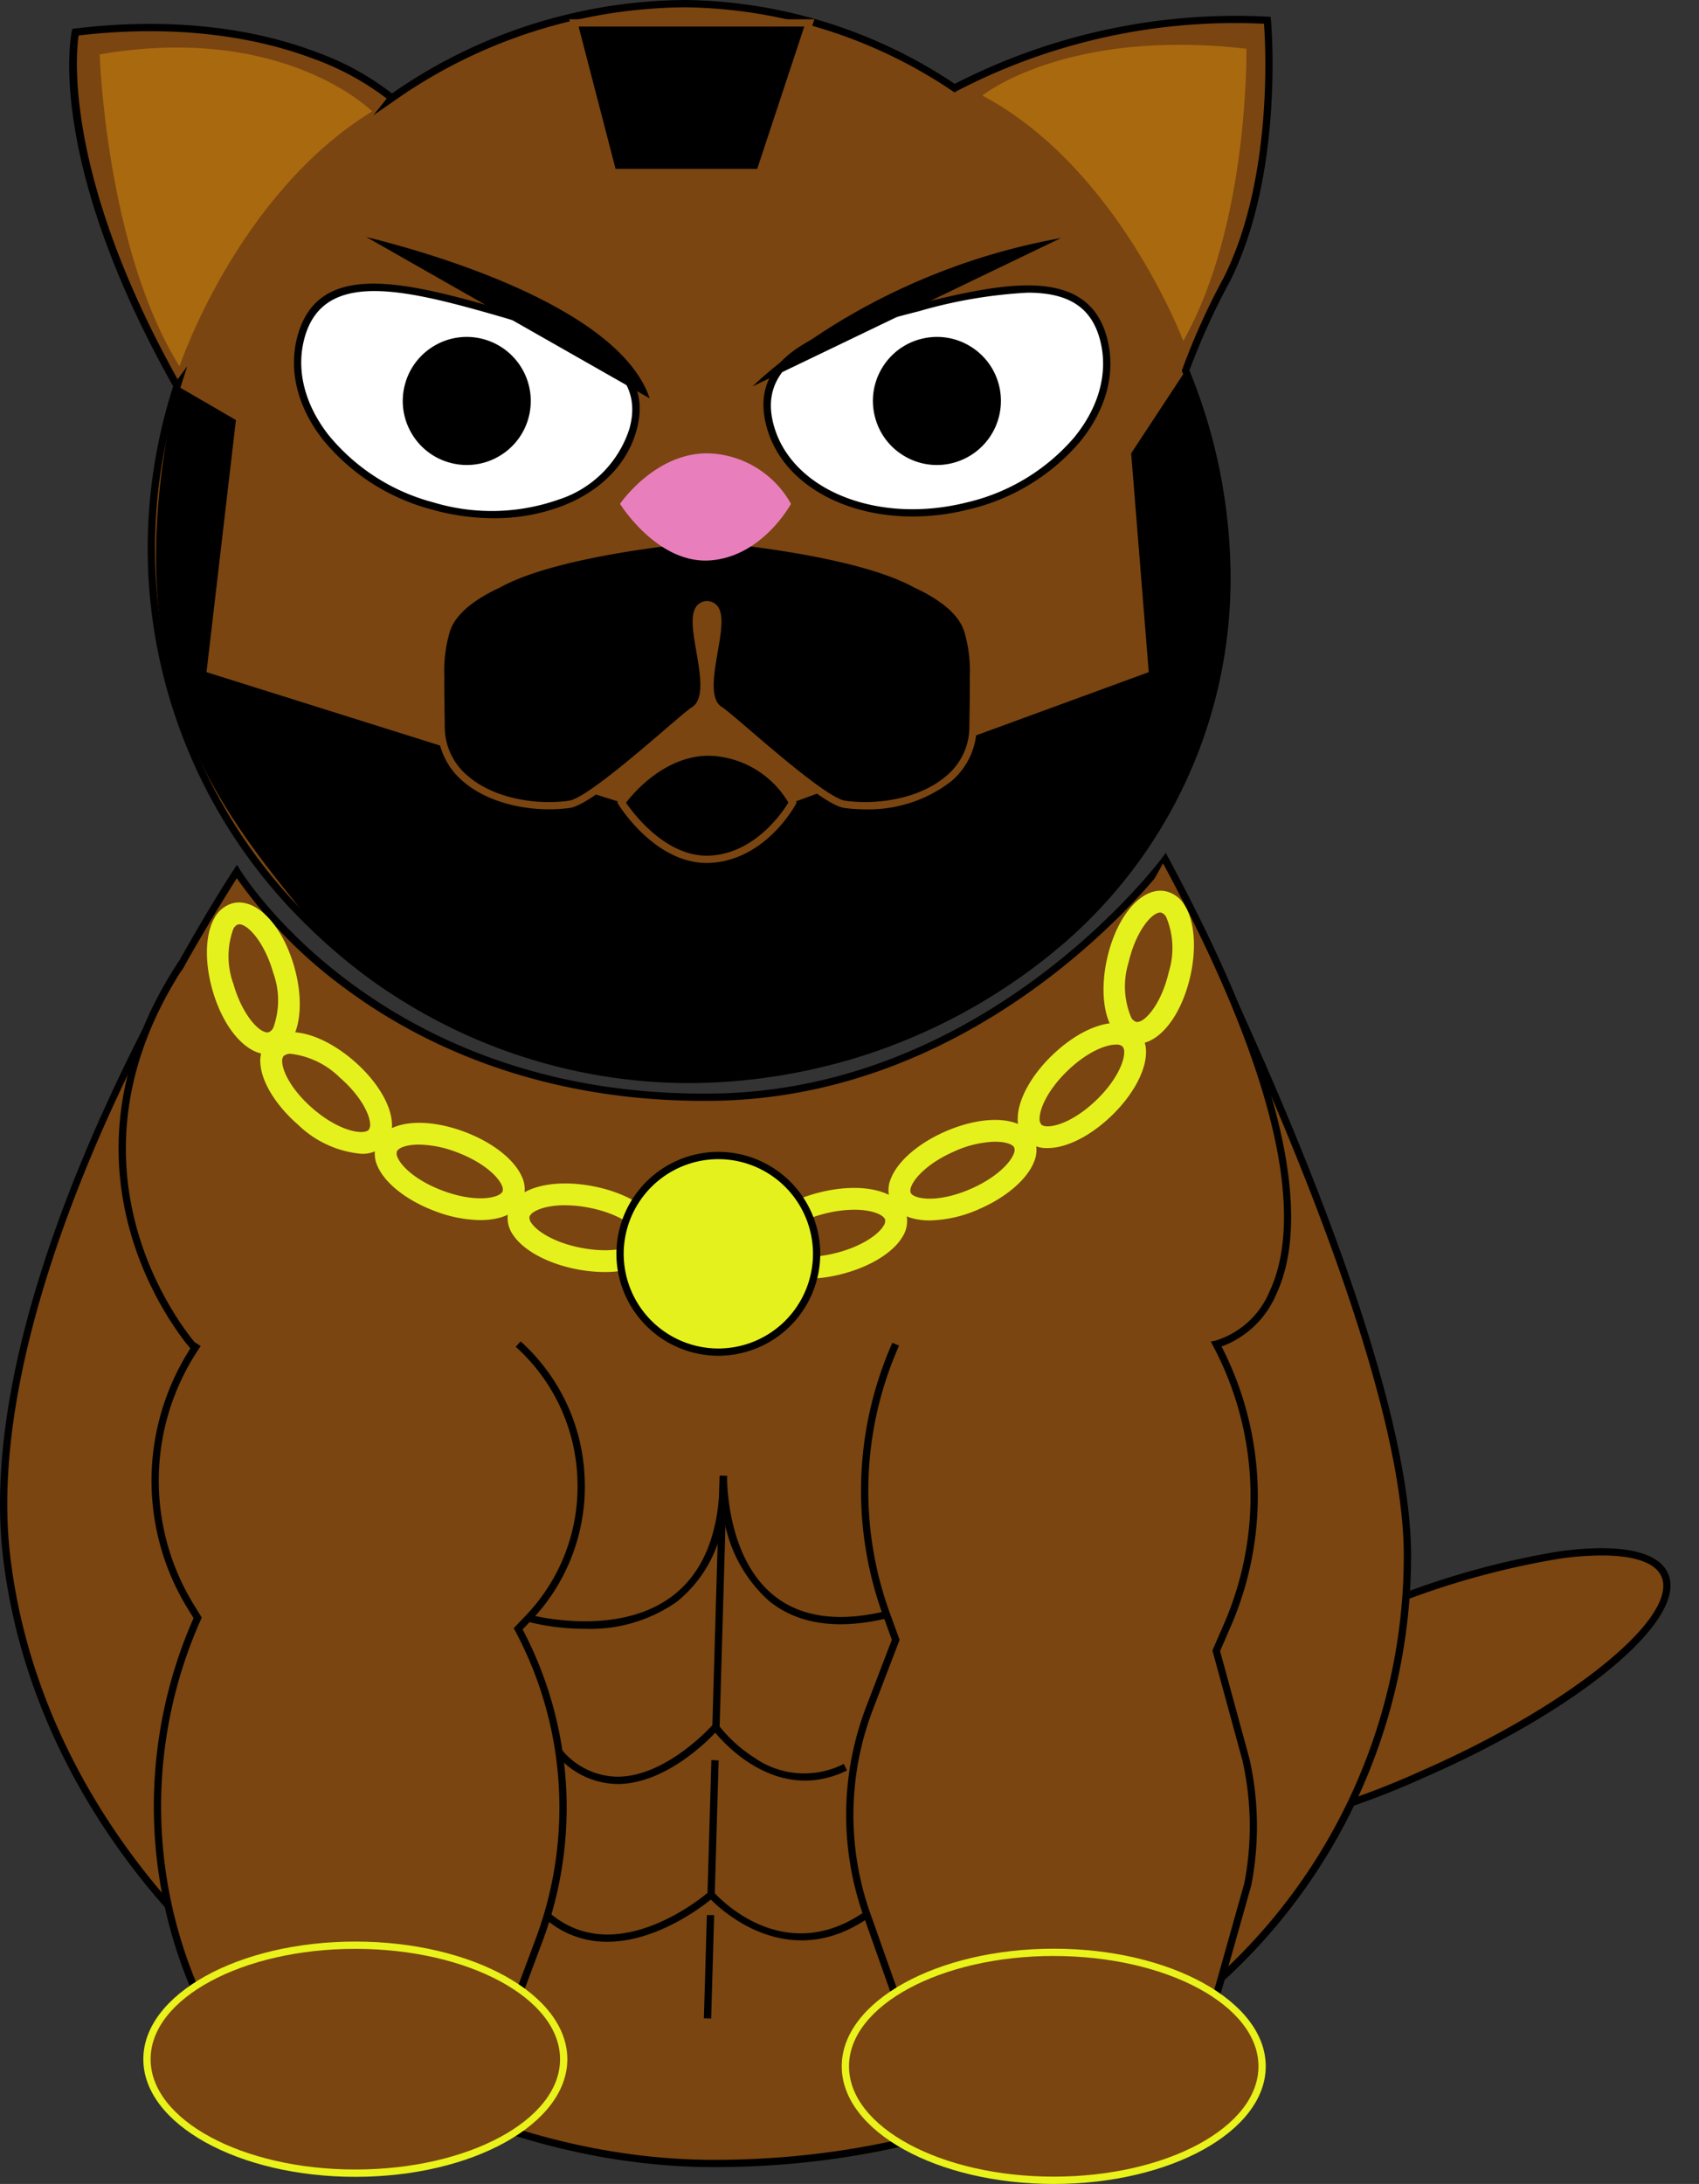 <svg id="Grupo_184693" data-name="Grupo 184693" xmlns="http://www.w3.org/2000/svg" width="154.022" height="197.946" viewBox="0 0 154.022 197.946">
  <rect x="0" y="0" width="154.022" height="197.946" fill="#333333" stroke="none"/>
  <g id="Grupo_184657" data-name="Grupo 184657" transform="translate(6.273)">
    <path id="Trazado_181757" data-name="Trazado 181757" d="M2380.109-884.51c4.951-9.9,3.66-23.462,3.66-23.462a54.529,54.529,0,0,0-28.352,6.148,44.623,44.623,0,0,0-24.385-7.655,46.855,46.855,0,0,0-26.644,8.556h0s-9.09-8.34-28.677-5.971c0,0-2.435,11.386,9.222,32.061l.005-.007a47.946,47.946,0,0,0-2.34,14.763c0,26.927,22.753,48.109,48.432,48.109s49.077-18.6,49.077-45.526a49.864,49.864,0,0,0-3.626-18.417h0l0,0c-.04-.1-.081-.2-.121-.3C2376.529-876.925,2377.331-878.952,2380.109-884.51Z" transform="translate(-2275.154 909.809)" fill="#7a4510"/>
    <path id="Trazado_181758" data-name="Trazado 181758" d="M2330.853-811.81a49.369,49.369,0,0,1-34.076-14.05,47.7,47.7,0,0,1-14.687-34.388,48.268,48.268,0,0,1,2.309-14.716c-11.509-20.472-9.289-31.7-9.189-32.171l.049-.23.234-.028c10.185-1.23,17.5.472,21.841,2.117a24.794,24.794,0,0,1,6.9,3.767,46.978,46.978,0,0,1,26.619-8.469,44.889,44.889,0,0,1,24.4,7.6,55.818,55.818,0,0,1,28.357-6.092l.284.015.027.284c.013.137,1.243,13.769-3.693,23.641a63.316,63.316,0,0,0-3.7,8.123l.083.2a49.991,49.991,0,0,1,3.65,18.539,43.7,43.7,0,0,1-15.021,33.107A52.441,52.441,0,0,1,2330.853-811.81Zm-45.176-64.973-.6,1.873a47.609,47.609,0,0,0-2.324,14.661,47.048,47.048,0,0,0,14.487,33.916,48.7,48.7,0,0,0,33.615,13.863,51.775,51.775,0,0,0,33.949-12.582,43.051,43.051,0,0,0,14.8-32.614,49.339,49.339,0,0,0-3.6-18.295l-.162-.4.024-.1a62.512,62.512,0,0,1,3.775-8.365c4.461-8.921,3.795-21,3.648-23a54.64,54.64,0,0,0-27.877,6.117l-.177.106-.173-.114a44.286,44.286,0,0,0-24.2-7.6,46.362,46.362,0,0,0-26.456,8.5l-1.858,1.288,1.213-1.516a24.815,24.815,0,0,0-6.69-3.625c-4.232-1.6-11.343-3.249-21.244-2.093-.248,1.7-1.313,12.7,8.978,31.16Z" transform="translate(-2274.975 909.979)"/>
  </g>
  <g id="Grupo_184658" data-name="Grupo 184658" transform="translate(89.051 4.059)">
    <path id="Trazado_181759" data-name="Trazado 181759" d="M2418.616-876.985s-5.9-15.721-18.217-22.243c0,0,7.509-6.119,23.944-4.243C2424.343-903.471,2424.6-887.526,2418.616-876.985Z" transform="translate(-2400.399 903.829)" fill="#a9690f"/>
  </g>
  <g id="Grupo_184659" data-name="Grupo 184659" transform="translate(97.818 135.654)">
    <ellipse id="Elipse_3660" data-name="Elipse 3660" cx="27.283" cy="7.749" rx="27.283" ry="7.749" transform="translate(0 21.868) rotate(-23.625)" fill="#7a4510"/>
    <path id="Trazado_181760" data-name="Trazado 181760" d="M2423.848-670.632c-3.27,0-5.368-.784-6.031-2.3-1.816-4.151,7.875-12.262,22.061-18.468a74.1,74.1,0,0,1,18.672-5.677c5.468-.745,8.97-.032,9.864,2.012h0c1.816,4.151-7.874,12.263-22.06,18.468a74.09,74.09,0,0,1-18.673,5.676A28.622,28.622,0,0,1,2423.848-670.632Zm38.555-26.074a28.1,28.1,0,0,0-3.764.283,73.423,73.423,0,0,0-18.5,5.628c-13.385,5.855-23.332,13.914-21.721,17.6.754,1.723,4.1,2.315,9.171,1.623a73.457,73.457,0,0,0,18.5-5.628c13.385-5.855,23.332-13.914,21.72-17.6C2467.263-696.052,2465.351-696.706,2462.4-696.706Z" transform="translate(-2415.014 702.032)"/>
  </g>
  <g id="Grupo_184660" data-name="Grupo 184660" transform="translate(0 77.292)">
    <path id="Trazado_181761" data-name="Trazado 181761" d="M2393.225-728.852c0-20.664-21.956-63.069-21.956-63.069s-15.5,21.17-40.9,21.525c-30.782.431-43.266-20.449-43.266-20.449s-23.893,35.947-20.88,61.993c3.5,30.232,33.712,55.1,64.146,55.1C2367.18-673.746,2393.225-698.418,2393.225-728.852Z" transform="translate(-2265.638 792.545)" fill="#7a4510"/>
    <path id="Trazado_181762" data-name="Trazado 181762" d="M2330.205-673.738h0c-14.721,0-30.17-5.939-42.386-16.294-12.557-10.642-20.4-24.529-22.086-39.1-2.993-25.867,20.693-61.853,20.932-62.214l.29-.435.269.448c.124.207,12.758,20.736,42.978,20.288,24.937-.348,40.482-21.179,40.636-21.39l.314-.429.245.472c.22.425,21.993,42.714,21.993,63.221a52.178,52.178,0,0,1-17.734,39.211C2364-679.5,2347.854-673.738,2330.205-673.738Zm-43.268-116.821a175.132,175.132,0,0,0-11.273,20.769c-5.087,11.129-10.825,27.2-9.278,40.579,1.667,14.407,9.429,28.142,21.857,38.675,12.1,10.255,27.393,16.138,41.96,16.138,17.487,0,33.472-5.7,45.01-16.055a51.526,51.526,0,0,0,17.515-38.72c0-19.2-19.314-57.794-21.683-62.455-2.369,2.987-17.553,20.916-40.836,21.241-15.973.226-26.978-5.384-33.377-10.128A43.037,43.037,0,0,1,2286.937-790.559Z" transform="translate(-2265.469 792.866)"/>
  </g>
  <g id="Grupo_184661" data-name="Grupo 184661" transform="translate(13.734 121.584)">
    <path id="Trazado_181763" data-name="Trazado 181763" d="M2290.625-725.386l-.245.37a21.731,21.731,0,0,0-.4,23.4l.641,1.043h0a41.725,41.725,0,0,0-.662,32.62l.662,1.653h29.059l1.9-5.086a34.27,34.27,0,0,0-1.744-27.9l-.158-.3.923-.969a17.351,17.351,0,0,0-.923-24.834h0" transform="translate(-2286.443 725.63)" fill="#7a4510"/>
    <path id="Trazado_181764" data-name="Trazado 181764" d="M2319.75-666.1h-29.511l-.746-1.861a42.271,42.271,0,0,1,.6-32.719l-.55-.895a22.131,22.131,0,0,1,.4-23.755l.245-.37.55.364-.246.371a21.468,21.468,0,0,0-.39,23.044l.734,1.192-.072.159a41.608,41.608,0,0,0-.657,32.363l.58,1.446h28.606l1.821-4.871a33.98,33.98,0,0,0-1.727-27.629l-.267-.51,1.086-1.14a16.89,16.89,0,0,0,4.684-12.371,16.889,16.889,0,0,0-5.59-11.99l.443-.489a17.541,17.541,0,0,1,5.806,12.454,17.541,17.541,0,0,1-4.865,12.851l-.76.8.048.091a34.641,34.641,0,0,1,1.76,28.166Z" transform="translate(-2286.28 725.756)"/>
  </g>
  <g id="Grupo_184662" data-name="Grupo 184662" transform="translate(76.708 77.76)">
    <path id="Trazado_181765" data-name="Trazado 181765" d="M2386.359-748.009l-.131.3a32.854,32.854,0,0,0-.7,24.213l.827,2.276-2.375,6.2a27.05,27.05,0,0,0-.24,18.7l2.615,7.389h29.059l2.858-10.131a27.643,27.643,0,0,0-.161-11.286l-2.7-9.887.981-2.255a29.457,29.457,0,0,0-.919-25.41l-.062-.118s17.27-3.41-4.628-43.912" transform="translate(-2381.866 792.078)" fill="#7a4510"/>
    <path id="Trazado_181766" data-name="Trazado 181766" d="M2415.5-688.673h-29.543l-2.692-7.609a27.4,27.4,0,0,1,.242-18.929l2.331-6.088-.784-2.159a33.065,33.065,0,0,1,.7-24.456l.131-.3.607.26-.131.306a32.411,32.411,0,0,0-.69,23.969l.87,2.391-2.419,6.318a26.748,26.748,0,0,0-.237,18.473l2.537,7.169H2415l2.789-9.891a27.2,27.2,0,0,0-.161-11.109l-2.728-10,1.027-2.361a29,29,0,0,0-.908-25.125l-.266-.508.431-.087a7.8,7.8,0,0,0,4.914-4.5c2.388-5.1,2.631-16-9.767-38.929l.581-.313c12.543,23.2,12.237,34.312,9.772,39.548a8.62,8.62,0,0,1-4.955,4.729,29.65,29.65,0,0,1,.8,25.451l-.934,2.148,2.666,9.775a28.006,28.006,0,0,1,.164,11.449Z" transform="translate(-2381.697 792.158)"/>
  </g>
  <g id="Grupo_184663" data-name="Grupo 184663" transform="translate(12.993 175.976)">
    <ellipse id="Elipse_3661" data-name="Elipse 3661" cx="18.888" cy="10.332" rx="18.888" ry="10.332" transform="translate(0.33 0.33)" fill="#7a4510"/>
    <path id="Trazado_181767" data-name="Trazado 181767" d="M2304.376-622.016c-10.6,0-19.219-4.783-19.219-10.663s8.621-10.662,19.219-10.662,19.219,4.783,19.219,10.662S2314.973-622.016,2304.376-622.016Zm0-20.665c-10.233,0-18.559,4.487-18.559,10s8.326,10,18.559,10,18.559-4.487,18.559-10S2314.609-642.681,2304.376-642.681Z" transform="translate(-2285.157 643.341)" fill="#e9f21a"/>
  </g>
  <g id="Grupo_184664" data-name="Grupo 184664" transform="translate(76.307 176.622)">
    <ellipse id="Elipse_3662" data-name="Elipse 3662" cx="18.888" cy="10.332" rx="18.888" ry="10.332" transform="translate(0.33 0.33)" fill="#7a4510"/>
    <path id="Trazado_181768" data-name="Trazado 181768" d="M2400.309-621.038c-10.6,0-19.219-4.783-19.219-10.662s8.621-10.662,19.219-10.662,19.219,4.783,19.219,10.662S2410.906-621.038,2400.309-621.038Zm0-20.664c-10.233,0-18.559,4.487-18.559,10s8.326,10,18.559,10,18.559-4.487,18.559-10S2410.542-641.7,2400.309-641.7Z" transform="translate(-2381.09 642.362)" fill="#e9f21a"/>
  </g>
  <g id="Grupo_184665" data-name="Grupo 184665" transform="translate(9.039 4.308)">
    <path id="Trazado_181769" data-name="Trazado 181769" d="M2286.4-874.548s5.2-15.579,17.463-23.117c0,0-7.979-8.039-24.7-5.168C2279.165-902.832,2279.713-885.316,2286.4-874.548Z" transform="translate(-2279.165 903.452)" fill="#a9690f"/>
  </g>
  <g id="Grupo_184666" data-name="Grupo 184666" transform="translate(47.811 133.762)">
    <path id="Trazado_181770" data-name="Trazado 181770" d="M2338.046-694.4s17.687,4.929,17.687-12.89c0,0-.452,16.238,14.789,12.574" transform="translate(-2337.958 707.298)" fill="#7a4510"/>
    <path id="Trazado_181771" data-name="Trazado 181771" d="M2343.14-693.436a21.173,21.173,0,0,1-5.228-.65l.177-.636c.079.022,7.926,2.143,12.971-1.69,2.8-2.125,4.24-5.686,4.295-10.589,0-.166,0-.271,0-.3l.66.009c0,.065,0,.13,0,.194.009,1.155.248,7.408,4.219,10.625,2.449,1.985,5.869,2.468,10.163,1.434l.154.642c-4.506,1.084-8.118.558-10.735-1.565a12.808,12.808,0,0,1-4.1-7.583,11.664,11.664,0,0,1-4.263,7.662A13.675,13.675,0,0,1,2343.14-693.436Z" transform="translate(-2337.912 707.303)"/>
  </g>
  <g id="Grupo_184667" data-name="Grupo 184667" transform="translate(63.81 133.761)">
    <line id="Línea_6" data-name="Línea 6" y1="49.169" x2="1.449" transform="translate(0.326 0.01)" fill="#7a4510"/>
    <rect id="Rectángulo_174675" data-name="Rectángulo 174675" width="49.19" height="0.66" transform="matrix(0.029, -1, 1, 0.029, 0, 49.169)"/>
  </g>
  <g id="Grupo_184668" data-name="Grupo 184668" transform="translate(50.427 156.011)">
    <path id="Trazado_181772" data-name="Trazado 181772" d="M2368.214-669.159c-6.768,3.3-11.777-3.63-11.777-3.63s-7.982,9.14-14.188,2.26" transform="translate(-2342.003 673.318)" fill="#7a4510"/>
    <path id="Trazado_181773" data-name="Trazado 181773" d="M2347.412-667.907a7.313,7.313,0,0,1-5.535-2.674l.49-.442a6.682,6.682,0,0,0,5.046,2.456h.052c4.462-.036,8.557-4.665,8.6-4.712l.272-.312.243.336a13.042,13.042,0,0,0,3.277,2.977,7.9,7.9,0,0,0,8.088.55l.29.593c-6.079,2.965-10.824-2.077-11.94-3.419-1.009,1.063-4.69,4.615-8.823,4.648Z" transform="translate(-2341.877 673.591)"/>
  </g>
  <g id="Grupo_184669" data-name="Grupo 184669" transform="translate(49.397 171.249)">
    <path id="Trazado_181774" data-name="Trazado 181774" d="M2369.615-647.986c-7.788,5.435-14.119-1.809-14.119-1.809s-8.39,7.456-14.856,1.915" transform="translate(-2340.426 650.262)" fill="#7a4510"/>
    <path id="Trazado_181775" data-name="Trazado 181775" d="M2345.969-645.757a8.453,8.453,0,0,1-5.653-2.113l.429-.5c6.175,5.292,14.34-1.838,14.422-1.911l.248-.22.219.25c.251.286,6.232,6.955,13.682,1.755l.378.542c-7.119,4.967-13.121-.409-14.334-1.629C2354.347-648.764,2350.334-645.757,2345.969-645.757Z" transform="translate(-2340.316 650.503)"/>
  </g>
  <g id="Grupo_184674" data-name="Grupo 184674" transform="translate(18.755 81.797)">
    <g id="Grupo_184670" data-name="Grupo 184670">
      <path id="Trazado_181776" data-name="Trazado 181776" d="M2299.389-772.284c-1.945,0-4.01-2.35-5-5.834-.72-2.527-.656-5.01.166-6.48a2.7,2.7,0,0,1,1.614-1.355c2.115-.59,4.54,1.878,5.641,5.747h0c.72,2.526.656,5.009-.166,6.479a2.7,2.7,0,0,1-1.615,1.355A2.363,2.363,0,0,1,2299.389-772.284Zm-2.56-11.779a.47.47,0,0,0-.128.016.83.83,0,0,0-.42.415,7.281,7.281,0,0,0,.01,4.97c.837,2.94,2.479,4.578,3.2,4.383a.84.84,0,0,0,.421-.416,7.285,7.285,0,0,0-.01-4.97h0C2299.113-782.441,2297.6-784.063,2296.828-784.063Z" transform="translate(-2293.888 786.04)" fill="#e5f11d"/>
    </g>
    <g id="Grupo_184671" data-name="Grupo 184671" transform="translate(4.845 11.751)">
      <path id="Trazado_181777" data-name="Trazado 181777" d="M2310.364-757.208a9.453,9.453,0,0,1-5.708-2.627c-2-1.736-3.309-3.857-3.419-5.537a2.678,2.678,0,0,1,.614-2c1.448-1.639,4.836-.879,7.881,1.766h0c2,1.736,3.309,3.858,3.42,5.537a2.679,2.679,0,0,1-.615,2A2.789,2.789,0,0,1,2310.364-757.208Zm-6.342-9.056a.924.924,0,0,0-.686.2.806.806,0,0,0-.123.56c.063.946.935,2.6,2.743,4.172,2.5,2.169,4.679,2.426,5.1,1.95a.807.807,0,0,0,.123-.56c-.063-.945-.935-2.6-2.742-4.172h0A7.6,7.6,0,0,0,2304.021-766.264Z" transform="translate(-2301.229 768.234)" fill="#e5f11d"/>
    </g>
    <g id="Grupo_184672" data-name="Grupo 184672" transform="translate(15.216 19.971)">
      <path id="Trazado_181778" data-name="Trazado 181778" d="M2326.511-746.963a11.958,11.958,0,0,1-4.136-.824c-2.487-.937-4.461-2.473-5.152-4.011a2.671,2.671,0,0,1-.124-2.08c.781-2.039,4.225-2.5,8.009-1.077,2.487.936,4.462,2.474,5.153,4.011a2.676,2.676,0,0,1,.125,2.08C2329.909-747.621,2328.441-746.963,2326.511-746.963Zm-5.556-6.843c-1.157,0-1.881.3-2.007.636a.8.8,0,0,0,.081.56c.39.867,1.791,2.121,4.045,2.969,3.1,1.169,5.237.657,5.463.068a.8.8,0,0,0-.082-.56c-.389-.867-1.791-2.121-4.044-2.969A9.975,9.975,0,0,0,2320.955-753.806Z" transform="translate(-2316.943 755.78)" fill="#e5f11d"/>
    </g>
    <g id="Grupo_184673" data-name="Grupo 184673" transform="translate(27.257 25.467)">
      <path id="Trazado_181779" data-name="Trazado 181779" d="M2344-739.423a13.4,13.4,0,0,1-2.531-.253c-2.612-.5-4.821-1.688-5.763-3.087a2.672,2.672,0,0,1-.476-2.027c.421-2.142,3.737-3.178,7.712-2.409h0c2.612.5,4.82,1.687,5.762,3.087a2.673,2.673,0,0,1,.477,2.027C2348.855-740.42,2346.777-739.423,2344-739.423Zm-3.61-6.053c-1.961,0-3.126.6-3.218,1.068a.811.811,0,0,0,.176.539c.533.79,2.129,1.792,4.5,2.25,3.26.63,5.272-.23,5.393-.849a.806.806,0,0,0-.175-.538c-.532-.79-2.129-1.792-4.5-2.25h0A11.536,11.536,0,0,0,2340.392-745.475Z" transform="translate(-2335.187 747.452)" fill="#e5f11d"/>
    </g>
  </g>
  <g id="Grupo_184679" data-name="Grupo 184679" transform="translate(68.301 80.733)">
    <g id="Grupo_184675" data-name="Grupo 184675" transform="translate(31.74)">
      <path id="Trazado_181780" data-name="Trazado 181780" d="M2420.087-773.777a2.34,2.34,0,0,1-.518-.057,2.7,2.7,0,0,1-1.682-1.27c-.9-1.426-1.087-3.9-.5-6.463h0c.9-3.92,3.2-6.507,5.339-6.028a2.7,2.7,0,0,1,1.682,1.27c.9,1.426,1.087,3.9.5,6.463C2424.078-776.257,2422.07-773.777,2420.087-773.777Zm2.1-11.9c-.764,0-2.218,1.7-2.873,4.551h0a7.276,7.276,0,0,0,.244,4.964.83.83,0,0,0,.441.393c.727.17,2.288-1.562,2.974-4.541a7.282,7.282,0,0,0-.245-4.964.833.833,0,0,0-.442-.393A.443.443,0,0,0,2422.192-785.674Z" transform="translate(-2417.051 787.652)" fill="#e5f11d"/>
    </g>
    <g id="Grupo_184676" data-name="Grupo 184676" transform="translate(23.962 11.975)">
      <path id="Trazado_181781" data-name="Trazado 181781" d="M2407.983-758.159a2.7,2.7,0,0,1-2-.754,2.677,2.677,0,0,1-.716-1.967c.025-1.683,1.225-3.868,3.132-5.7,2.906-2.8,6.25-3.73,7.78-2.167a2.678,2.678,0,0,1,.715,1.967c-.025,1.682-1.225,3.868-3.131,5.7C2411.806-759.2,2409.65-758.159,2407.983-758.159Zm6.191-9.378c-.9,0-2.587.63-4.4,2.379h0c-1.725,1.661-2.511,3.36-2.525,4.308a.809.809,0,0,0,.15.552c.444.454,2.61.086,4.993-2.209,1.725-1.66,2.511-3.359,2.525-4.307a.809.809,0,0,0-.151-.553A.834.834,0,0,0,2414.175-767.538Z" transform="translate(-2405.267 769.507)" fill="#e5f11d"/>
    </g>
    <g id="Grupo_184677" data-name="Grupo 184677" transform="translate(12.242 20.773)">
      <path id="Trazado_181782" data-name="Trazado 181782" d="M2391.263-747.067c-1.728,0-3.052-.582-3.552-1.711a2.673,2.673,0,0,1,.017-2.084c.612-1.571,2.5-3.207,4.941-4.269,3.707-1.618,7.17-1.331,8.054.665a2.674,2.674,0,0,1-.018,2.084c-.612,1.571-2.5,3.206-4.94,4.269A11.533,11.533,0,0,1,2391.263-747.067Zm5.928-7.138a9.561,9.561,0,0,0-3.73.888c-2.207.962-3.542,2.286-3.887,3.172a.8.8,0,0,0-.052.564c.255.578,2.411.979,5.452-.348,2.206-.962,3.542-2.287,3.887-3.172a.811.811,0,0,0,.052-.564C2398.783-753.957,2398.165-754.2,2397.191-754.2Z" transform="translate(-2387.508 756.177)" fill="#e5f11d"/>
    </g>
    <g id="Grupo_184678" data-name="Grupo 184678" transform="translate(0 26.936)">
      <path id="Trazado_181783" data-name="Trazado 181783" d="M2373.771-738.606c-2.491,0-4.358-.877-4.742-2.41a2.677,2.677,0,0,1,.372-2.049c.87-1.445,3.015-2.74,5.6-3.377h0c3.93-.972,7.295-.107,7.825,2.012a2.673,2.673,0,0,1-.371,2.048c-.87,1.446-3.014,2.74-5.6,3.378A12.994,12.994,0,0,1,2373.771-738.606Zm4.329-6.257a11.019,11.019,0,0,0-2.627.344h0c-2.342.578-3.885,1.661-4.376,2.476a.805.805,0,0,0-.147.547c.154.611,2.208,1.367,5.429.571,2.342-.579,3.885-1.661,4.376-2.477a.8.8,0,0,0,.148-.547C2380.8-744.372,2379.781-744.864,2378.1-744.864Z" transform="translate(-2368.959 746.839)" fill="#e5f11d"/>
    </g>
  </g>
  <g id="Grupo_184680" data-name="Grupo 184680" transform="translate(55.88 104.402)">
    <circle id="Elipse_3663" data-name="Elipse 3663" cx="8.91" cy="8.91" r="8.91" transform="translate(0.33 0.33)" fill="#e5f11d"/>
    <path id="Trazado_181784" data-name="Trazado 181784" d="M2359.379-733.31a9.25,9.25,0,0,1-9.24-9.24,9.25,9.25,0,0,1,9.24-9.24,9.25,9.25,0,0,1,9.24,9.24A9.25,9.25,0,0,1,2359.379-733.31Zm0-17.819a8.589,8.589,0,0,0-8.58,8.58,8.59,8.59,0,0,0,8.58,8.58,8.589,8.589,0,0,0,8.58-8.58A8.589,8.589,0,0,0,2359.379-751.129Z" transform="translate(-2350.139 751.789)"/>
  </g>
  <g id="Grupo_184681" data-name="Grupo 184681" transform="translate(10.749 87.174)">
    <path id="Trazado_181785" data-name="Trazado 181785" d="M2288.83-742.776s-14.062-15.261-1.223-34.843" transform="translate(-2281.908 777.8)" fill="#7a4510"/>
    <path id="Trazado_181786" data-name="Trazado 181786" d="M2288.437-742.645c-.143-.154-14.088-15.677-1.257-35.248l.552.362c-12.552,19.145,1.051,34.288,1.19,34.438Z" transform="translate(-2281.757 777.893)"/>
  </g>
  <g id="Grupo_184682" data-name="Grupo 184682" transform="translate(26.648 25.707)">
    <path id="Trazado_181787" data-name="Trazado 181787" d="M2336.742-857.6c-1.737,6.15-9.875,9.234-18.177,6.888s-13.622-9.233-11.885-15.382,8.62-4.787,16.921-2.442S2338.479-863.748,2336.742-857.6Z" transform="translate(-2306.018 870.853)" fill="#fff"/>
    <path id="Trazado_181788" data-name="Trazado 181788" d="M2323.963-849.767a20.838,20.838,0,0,1-5.659-.8,18.952,18.952,0,0,1-9.879-6.38c-2.31-2.99-3.1-6.332-2.234-9.409,1.832-6.481,8.933-5.043,17.329-2.67s15.2,4.864,13.368,11.343h0c-.869,3.078-3.294,5.51-6.827,6.849A17.223,17.223,0,0,1,2323.963-849.767Zm-10.825-20.588c-3.146,0-5.437,1.082-6.312,4.177-.811,2.872-.058,6.006,2.122,8.827a18.282,18.282,0,0,0,9.535,6.148,18.282,18.282,0,0,0,11.344-.249,9.931,9.931,0,0,0,6.427-6.41l.317.09-.317-.09c1.665-5.892-4.864-8.255-12.913-10.529C2319.52-869.472,2315.98-870.355,2313.138-870.355Z" transform="translate(-2305.847 871.029)"/>
  </g>
  <g id="Grupo_184683" data-name="Grupo 184683" transform="translate(35.852 29.876)">
    <circle id="Elipse_3664" data-name="Elipse 3664" cx="6.132" cy="6.132" r="6.132" transform="translate(0.333 0.333)"/>
    <path id="Trazado_181789" data-name="Trazado 181789" d="M2326.268-851.781a6.483,6.483,0,0,1-1.767-.247,6.418,6.418,0,0,1-3.883-3.063,6.422,6.422,0,0,1-.579-4.912,6.419,6.419,0,0,1,3.064-3.882,6.414,6.414,0,0,1,4.911-.58,6.469,6.469,0,0,1,4.461,7.975h0a6.418,6.418,0,0,1-3.063,3.883A6.428,6.428,0,0,1,2326.268-851.781Zm-.019-12.27a5.771,5.771,0,0,0-2.824.741,5.77,5.77,0,0,0-2.751,3.486,5.764,5.764,0,0,0,.52,4.41,5.761,5.761,0,0,0,3.485,2.751,5.766,5.766,0,0,0,4.41-.519,5.764,5.764,0,0,0,2.751-3.486h0a5.809,5.809,0,0,0-4.005-7.161A5.831,5.831,0,0,0,2326.249-864.05Z" transform="translate(-2319.793 864.711)" fill="#fff"/>
  </g>
  <g id="Grupo_184684" data-name="Grupo 184684" transform="translate(69.209 25.867)">
    <path id="Trazado_181790" data-name="Trazado 181790" d="M2401.362-865.677c1.565,6.2-3.947,12.931-12.311,15.044s-16.413-1.2-17.978-7.394,5.079-8.452,13.442-10.564S2399.8-871.873,2401.362-865.677Z" transform="translate(-2370.508 870.616)" fill="#fff"/>
    <path id="Trazado_181791" data-name="Trazado 181791" d="M2383.861-849.839c-6.5,0-12-3.2-13.279-8.278-1.649-6.529,5.22-8.828,13.681-10.965,4.568-1.154,8.2-1.879,11.078-1.667,3.394.25,5.413,1.826,6.169,4.821h0c.783,3.1-.1,6.418-2.5,9.343a18.944,18.944,0,0,1-10.053,6.1A20.915,20.915,0,0,1,2383.861-849.839Zm10.439-20.287a43.347,43.347,0,0,0-9.875,1.684c-8.11,2.049-14.7,4.226-13.2,10.163,1.517,6.009,9.4,9.219,17.577,7.156a18.285,18.285,0,0,0,9.7-5.879c2.257-2.759,3.1-5.87,2.367-8.763h0c-.687-2.721-2.459-4.1-5.577-4.325Q2394.812-870.126,2394.3-870.126Z" transform="translate(-2370.335 870.786)"/>
  </g>
  <g id="Grupo_184685" data-name="Grupo 184685" transform="translate(78.473 29.877)">
    <circle id="Elipse_3665" data-name="Elipse 3665" cx="6.132" cy="6.132" r="6.132" transform="translate(0.333 0.333)"/>
    <path id="Trazado_181792" data-name="Trazado 181792" d="M2390.824-851.781a6.423,6.423,0,0,1-3.3-.915,6.421,6.421,0,0,1-2.954-3.967,6.42,6.42,0,0,1,.716-4.894,6.421,6.421,0,0,1,3.967-2.953,6.419,6.419,0,0,1,4.893.716,6.419,6.419,0,0,1,2.954,3.967,6.469,6.469,0,0,1-4.683,7.847A6.475,6.475,0,0,1,2390.824-851.781Zm.022-12.268a5.863,5.863,0,0,0-1.431.179,5.764,5.764,0,0,0-3.562,2.652,5.764,5.764,0,0,0-.643,4.394,5.76,5.76,0,0,0,2.652,3.561,5.758,5.758,0,0,0,4.394.644,5.809,5.809,0,0,0,4.205-7.046,5.767,5.767,0,0,0-2.652-3.562A5.768,5.768,0,0,0,2390.846-864.049Z" transform="translate(-2384.371 864.709)" fill="#fff"/>
  </g>
  <g id="Grupo_184686" data-name="Grupo 184686" transform="translate(51.599 1.749)">
    <path id="Trazado_181793" data-name="Trazado 181793" d="M2344.3-906.829h21.344l-4.484,13.556h-13.337Z" transform="translate(-2343.873 907.159)"/>
    <path id="Trazado_181794" data-name="Trazado 181794" d="M2361.178-893.113h-13.832l-3.693-14.216h22.227Zm-13.321-.66H2360.7l4.266-12.9h-20.459Z" transform="translate(-2343.653 907.329)" fill="#7a4510"/>
  </g>
  <g id="Grupo_184687" data-name="Grupo 184687" transform="translate(14.143 33.592)">
    <path id="Trazado_181795" data-name="Trazado 181795" d="M2288.811-857.7l5.334,3.1-2.667,22.849,37.628,11.823h15.5l32.29-11.823-1.594-19.834,4.935-7.5s5.124,12.344,3.676,21.313-1.431,22.1-22.9,36.041-50.782,4.172-59.347-6.494S2282.509-830.108,2288.811-857.7Z" transform="translate(-2286.9 859.08)"/>
  </g>
  <g id="Grupo_184688" data-name="Grupo 184688" transform="translate(55.956 67.838)">
    <path id="Trazado_181796" data-name="Trazado 181796" d="M2350.85-802.112s3.369,5.451,8.142,5.128,7.356-5.128,7.356-5.128a8.9,8.9,0,0,0-7.1-4.558C2354.206-807.029,2350.85-802.112,2350.85-802.112Z" transform="translate(-2350.457 807.02)"/>
    <path id="Trazado_181797" data-name="Trazado 181797" d="M2358.375-796.811c-4.678,0-7.871-5.076-8.008-5.3l-.113-.183.121-.177c.141-.207,3.517-5.071,8.691-4.7a9.148,9.148,0,0,1,7.376,4.742l.075.152-.08.15c-.11.2-2.726,4.969-7.625,5.3C2358.665-796.815,2358.519-796.811,2358.375-796.811Zm-7.326-5.462c.634.931,3.693,5.068,7.719,4.788,4.06-.275,6.515-4,7-4.8a8.632,8.632,0,0,0-6.749-4.225C2354.776-806.807,2351.7-803.131,2351.049-802.273Z" transform="translate(-2350.254 807.19)" fill="#7a4510"/>
  </g>
  <g id="Grupo_184689" data-name="Grupo 184689" transform="translate(39.614 48.485)">
    <path id="Trazado_181798" data-name="Trazado 181798" d="M2374.292-823.46a12.836,12.836,0,0,0-.5-4.193c-.528-1.734-2.334-3.124-4.737-4.236-5.552-3.074-18.375-4.121-18.375-4.121s-.19.013-.532.042c-.342-.028-.532-.042-.532-.042s-12.823,1.047-18.375,4.121c-2.4,1.111-4.208,2.5-4.736,4.236a12.823,12.823,0,0,0-.5,4.193c-.029,1.241.019,2.684.033,4.462.049,5.74,6.865,7.76,11.64,7.068,2.072-.3,9.663-7.359,11.226-8.5,2.761-1.455-1.523-9.436,1.244-9.6,2.767.162-1.517,8.143,1.244,9.6,1.563,1.137,9.154,8.2,11.226,8.5,4.775.692,11.591-1.327,11.639-7.068C2374.272-820.776,2374.321-822.219,2374.292-823.46Z" transform="translate(-2325.663 836.343)"/>
    <path id="Trazado_181799" data-name="Trazado 181799" d="M2364.286-811.645a13.241,13.241,0,0,1-1.885-.13c-1.482-.215-5.116-3.243-9.027-6.6-1.08-.927-1.934-1.659-2.346-1.959a2.143,2.143,0,0,1-1.054-1.716,2.194,2.194,0,0,1-1.086,1.741c-.372.275-1.225,1.007-2.305,1.932-3.911,3.355-7.545,6.383-9.027,6.6-2.938.426-7.068-.146-9.675-2.382a6.514,6.514,0,0,1-2.343-5.01c0-.6-.014-1.169-.022-1.7-.016-1.045-.03-1.948-.011-2.773a13.029,13.029,0,0,1,.515-4.282c.509-1.673,2.163-3.167,4.913-4.439,5.53-3.063,17.96-4.108,18.487-4.151a4.378,4.378,0,0,1,.586.042c.291-.029.483-.042.483-.042.576.044,13.006,1.088,18.557,4.162,2.729,1.261,4.382,2.755,4.892,4.429a13.067,13.067,0,0,1,.514,4.292c.019.822.005,1.722-.011,2.763-.008.531-.017,1.1-.023,1.7a6.508,6.508,0,0,1-2.343,5.01A12.262,12.262,0,0,1,2364.286-811.645Zm-14.328-18.88a1.23,1.23,0,0,1,.96.451c.611.77.342,2.325.03,4.126-.36,2.076-.768,4.43.427,5.059.474.341,1.336,1.08,2.428,2.017,2.721,2.334,7.276,6.24,8.692,6.445,2.791.4,6.7-.127,9.149-2.229a5.793,5.793,0,0,0,2.113-4.514c.005-.605.014-1.172.022-1.7.016-1.038.03-1.934.011-2.747v-.02a12.428,12.428,0,0,0-.487-4.085c-.452-1.486-1.986-2.842-4.559-4.032-5.394-2.986-17.889-4.06-18.256-4.091,0,0-.186.016-.485.041l-.581-.041c-.078.01-12.767,1.076-18.192,4.081-2.595,1.2-4.129,2.557-4.581,4.043a12.434,12.434,0,0,0-.487,4.085c-.019.832,0,1.728.012,2.767.009.533.017,1.1.022,1.7a5.79,5.79,0,0,0,2.113,4.514c2.448,2.1,6.36,2.634,9.149,2.229,1.416-.205,5.971-4.112,8.692-6.446,1.091-.935,1.953-1.674,2.387-1.99,1.234-.655.827-3.008.467-5.084-.312-1.8-.581-3.355.03-4.126A1.212,1.212,0,0,1,2349.958-830.525Zm0,.659a.528.528,0,0,0-.4.2c-.428.539-.157,2.1.1,3.6.121.7.248,1.437.319,2.14.072-.7.2-1.436.321-2.14.261-1.507.531-3.065.1-3.6A.551.551,0,0,0,2349.958-829.866Z" transform="translate(-2325.492 836.515)" fill="#7a4510"/>
  </g>
  <g id="Grupo_184690" data-name="Grupo 184690" transform="translate(56.208 41.089)">
    <path id="Trazado_181800" data-name="Trazado 181800" d="M2350.636-843.143s3.369,5.451,8.142,5.128,7.356-5.128,7.356-5.128a8.9,8.9,0,0,0-7.1-4.558C2353.992-848.06,2350.636-843.143,2350.636-843.143Z" transform="translate(-2350.636 847.72)" fill="#e97ebd"/>
  </g>
  <g id="Grupo_184691" data-name="Grupo 184691" transform="translate(32.143 20.592)">
    <path id="Trazado_181801" data-name="Trazado 181801" d="M2314.277-878.289s24.134,5.114,27.1,15.426" transform="translate(-2314.208 878.612)"/>
    <path id="Trazado_181802" data-name="Trazado 181802" d="M2341.028-862.938c-2.881-10-26.615-15.144-26.855-15.195l.136-.645a86.15,86.15,0,0,1,12.493,3.863c8.6,3.447,13.6,7.416,14.859,11.8Z" transform="translate(-2314.173 878.778)" fill="#7a4510"/>
  </g>
  <g id="Grupo_184692" data-name="Grupo 184692" transform="translate(68.225 21.575)">
    <path id="Trazado_181803" data-name="Trazado 181803" d="M2368.844-863.843S2379-874.1,2396.8-877.289" transform="translate(-2368.844 877.289)"/>
  </g>
</svg>
